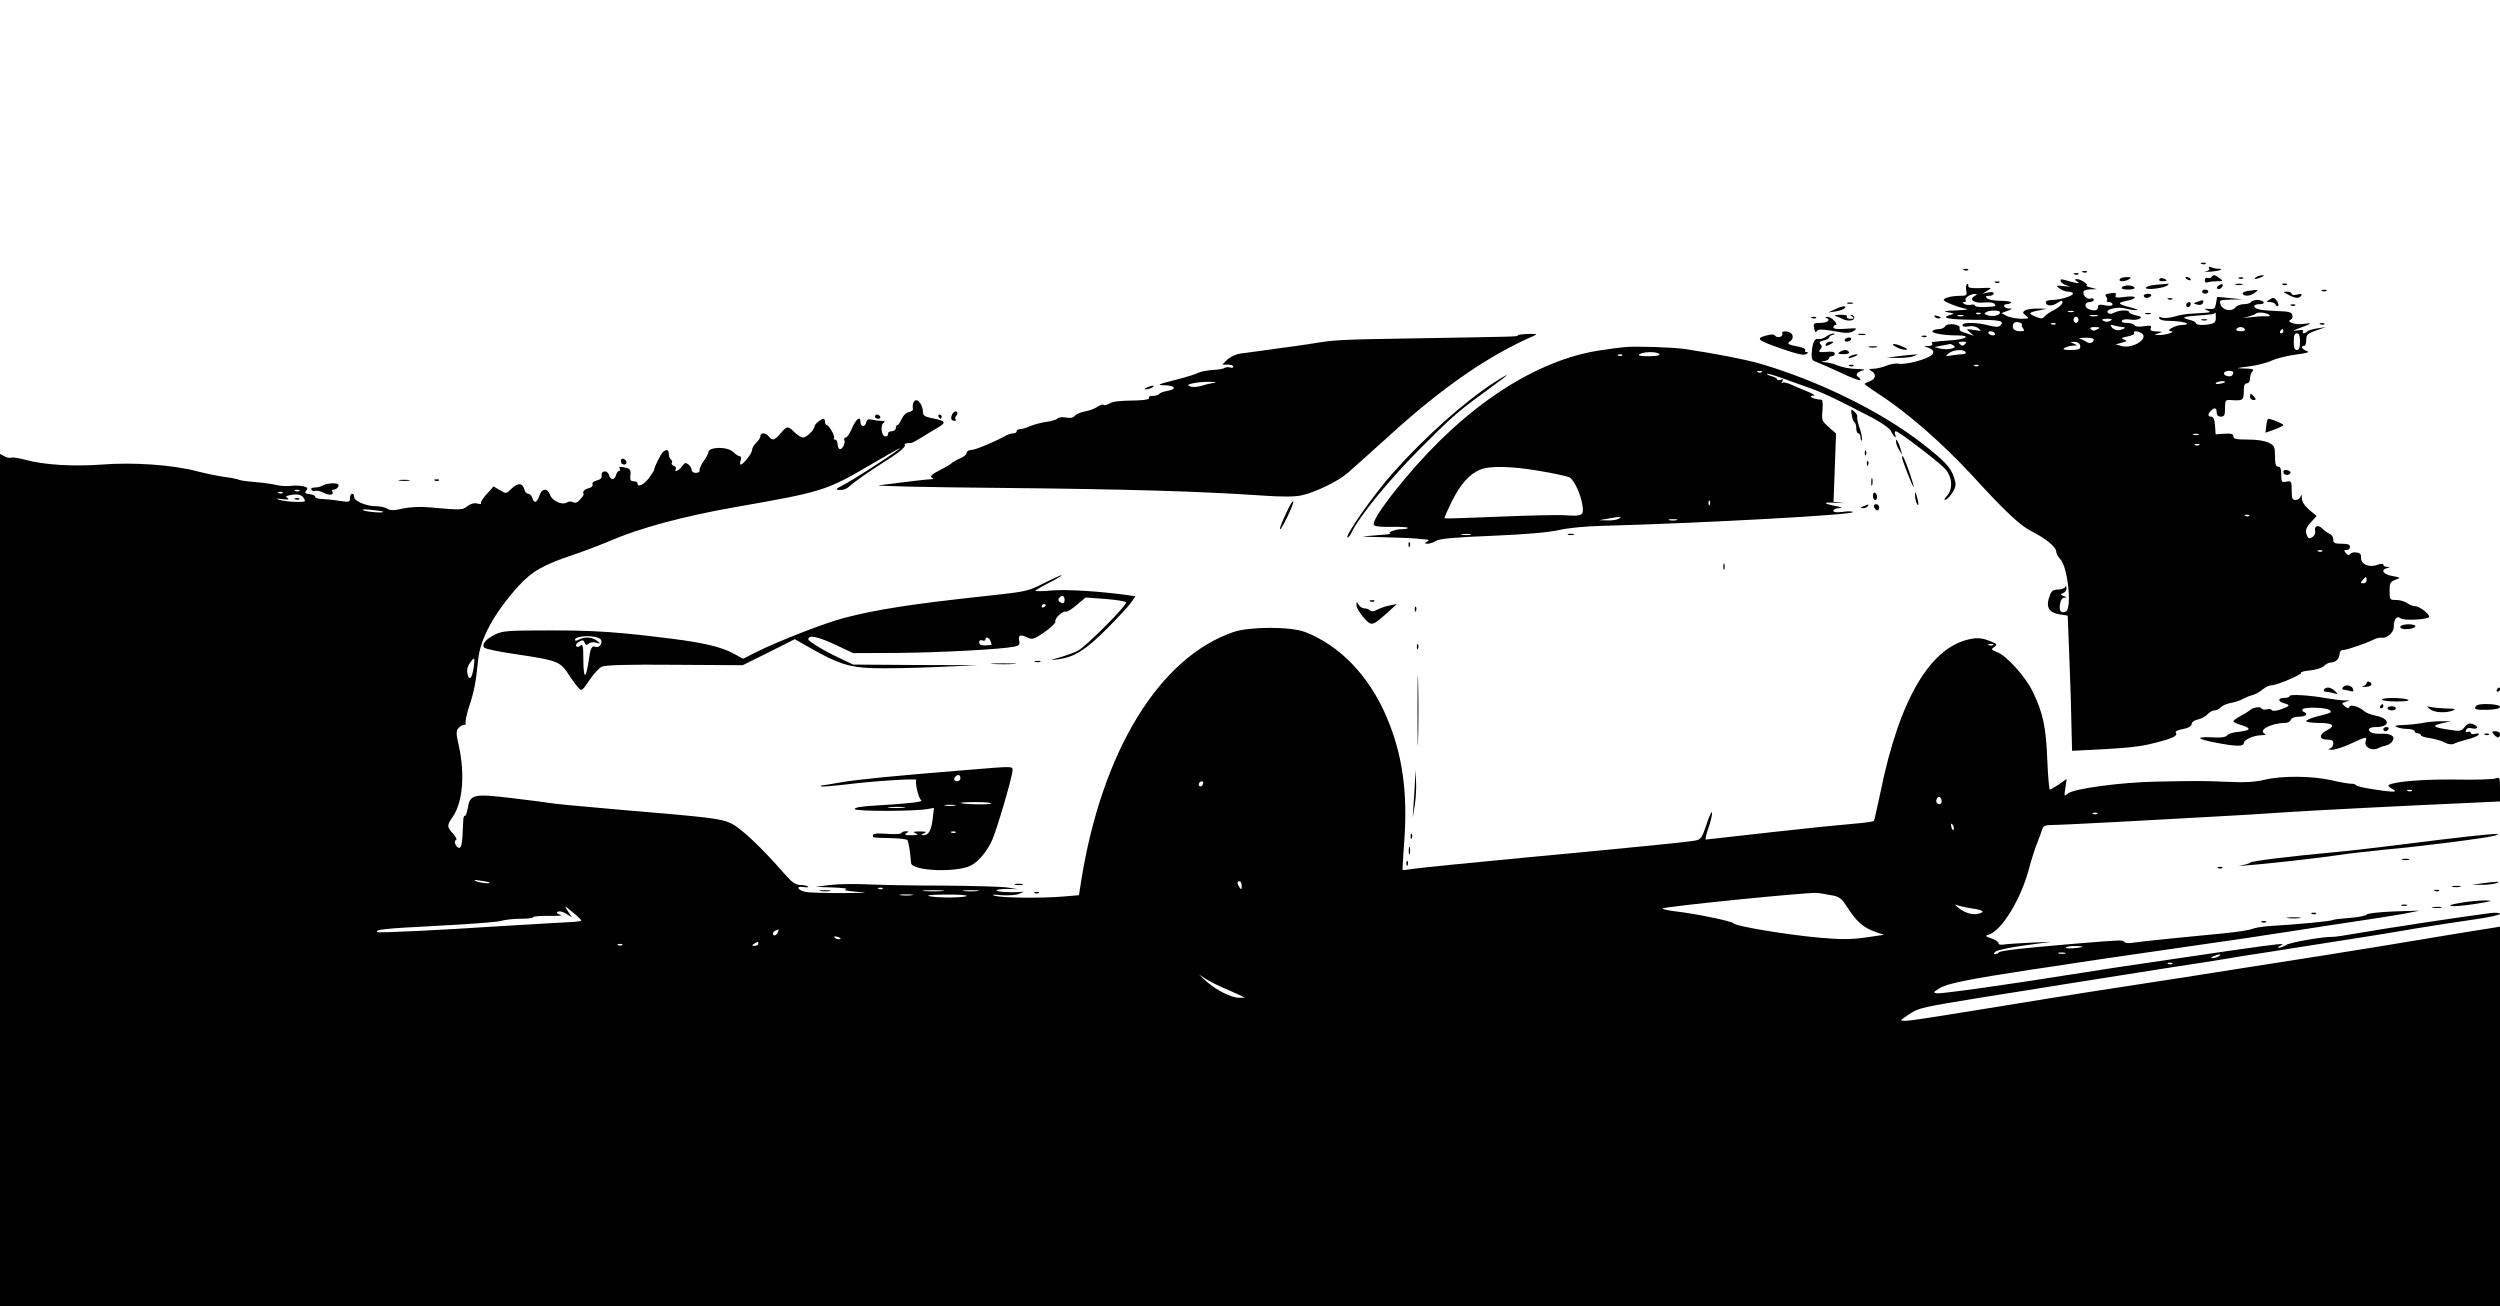 <?xml version="1.0" standalone="no"?>
<!DOCTYPE svg PUBLIC "-//W3C//DTD SVG 20010904//EN"
 "http://www.w3.org/TR/2001/REC-SVG-20010904/DTD/svg10.dtd">
<svg version="1.0" xmlns="http://www.w3.org/2000/svg"
 width="1200pt" height="627pt" viewBox="0 0 1200 627"
 preserveAspectRatio="xMidYMid meet">

<g transform="translate(0,627) scale(0.1,-0.1)"
fill="#000000" stroke="none">
<path d="M10568 5003 c7 -3 16 -2 19 1 4 3 -2 6 -13 5 -11 0 -14 -3 -6 -6z"/>
<path d="M10604 4982 c4 -6 -3 -12 -16 -15 -13 -2 -4 -3 20 -1 41 2 74 14 39
14 -8 0 -23 3 -33 7 -11 4 -15 3 -10 -5z"/>
<path d="M9428 4973 c7 -3 16 -2 19 1 4 3 -2 6 -13 5 -11 0 -14 -3 -6 -6z"/>
<path d="M9998 4963 c7 -3 16 -2 19 1 4 3 -2 6 -13 5 -11 0 -14 -3 -6 -6z"/>
<path d="M9958 4953 c7 -3 16 -2 19 1 4 3 -2 6 -13 5 -11 0 -14 -3 -6 -6z"/>
<path d="M10615 4940 c-3 -5 -11 -7 -19 -4 -7 3 -13 -2 -13 -11 0 -10 6 -14
14 -10 8 3 29 5 46 5 29 0 30 1 11 15 -23 17 -31 18 -39 5z"/>
<path d="M10830 4940 c-18 -12 -2 -12 25 0 13 6 15 9 5 9 -8 0 -22 -4 -30 -9z"/>
<path d="M10175 4930 c-8 -13 25 -13 45 0 12 8 9 10 -12 10 -15 0 -30 -4 -33
-10z"/>
<path d="M10365 4930 c-4 -6 3 -10 14 -10 25 0 27 6 6 13 -8 4 -17 2 -20 -3z"/>
<path d="M10490 4936 c0 -2 7 -7 16 -10 8 -3 12 -2 9 4 -6 10 -25 14 -25 6z"/>
<path d="M10748 4933 c7 -3 16 -2 19 1 4 3 -2 6 -13 5 -11 0 -14 -3 -6 -6z"/>
<path d="M9892 4919 c3 -8 18 -17 34 -21 19 -5 13 -5 -16 -2 -42 5 -44 4 -25
-10 11 -9 30 -16 43 -16 12 0 22 -4 22 -10 0 -11 -64 -30 -102 -30 -16 0 -28
-5 -28 -10 0 -19 28 -22 54 -5 22 15 26 15 26 3 0 -8 -17 -23 -37 -34 -21 -10
-43 -25 -49 -33 -10 -12 -16 -12 -43 -1 -37 15 -34 21 16 30 l38 8 -45 1 c-25
0 -52 -4 -60 -9 -13 -9 -12 -12 4 -25 18 -14 17 -15 -25 -15 -24 1 -55 7 -68
14 l-24 13 29 11 c25 9 26 11 7 11 -25 1 -33 21 -9 21 8 0 17 4 20 8 2 4 -20
8 -50 8 -29 0 -59 5 -66 12 -9 9 -7 12 10 12 12 0 22 5 22 11 0 7 -10 9 -27 5
l-28 -6 25 15 c24 14 22 15 -35 12 -45 -1 -59 1 -57 11 1 8 -2 11 -6 8 -5 -3
-7 -17 -4 -31 4 -23 1 -25 -29 -25 -41 0 -79 -10 -79 -20 0 -8 72 -37 110 -43
14 -2 -9 -5 -50 -7 -57 -2 -67 -4 -40 -9 33 -6 33 -7 10 -13 -48 -14 -7 -22
115 -23 124 0 149 -5 127 -27 -9 -9 -22 -9 -57 0 -57 15 -125 16 -125 1 0 -7
11 -9 29 -6 18 4 36 0 47 -9 17 -13 16 -14 -21 -8 -39 6 -39 6 -20 -11 l20
-17 -20 7 c-11 4 -28 9 -37 12 -9 3 -14 11 -12 18 7 18 -58 27 -69 9 -4 -8
-19 -14 -32 -14 -13 0 -26 -4 -29 -9 -7 -10 51 -21 118 -21 72 0 45 -19 -34
-24 -36 -3 -67 -5 -70 -6 -3 -1 -9 -2 -13 -1 -5 1 -6 -3 -2 -9 3 -6 -4 -10
-17 -11 l-23 0 23 -9 c45 -19 20 -44 -64 -66 -32 -8 -68 -13 -80 -10 -12 3
-38 -1 -58 -9 -19 -8 -48 -15 -63 -15 -24 -1 -25 -2 -10 -11 25 -14 21 -38 -8
-49 -14 -5 -25 -11 -25 -13 0 -2 30 -24 67 -48 137 -88 307 -237 452 -394 157
-172 228 -238 282 -265 69 -35 119 -76 119 -98 0 -9 9 -25 20 -37 36 -39 57
-239 25 -251 -23 -9 -32 3 -27 36 3 19 10 30 21 31 13 0 12 2 -3 8 -18 7 -18
8 -3 14 9 3 17 14 16 24 0 11 -3 13 -6 6 -2 -7 -18 -13 -34 -13 -22 0 -32 -6
-39 -26 -22 -56 -8 -84 46 -93 l39 -6 8 -205 c5 -113 9 -259 10 -324 l3 -120
39 2 c212 10 281 16 350 34 90 22 118 35 110 49 -6 9 1 13 48 23 15 4 27 13
27 21 0 9 13 18 29 21 17 4 38 15 47 25 9 11 25 19 34 19 10 0 23 7 30 15 7 8
28 17 49 21 20 3 45 12 56 19 11 6 32 15 46 18 14 4 36 16 49 27 13 11 31 20
41 20 26 0 149 52 144 60 -3 4 17 10 44 12 27 3 57 12 66 21 9 10 24 17 34 17
22 0 41 19 41 42 0 10 7 18 18 18 17 0 109 32 148 51 11 6 27 9 35 8 25 -5 59
24 59 51 0 38 15 57 33 42 15 -13 137 -6 137 8 0 14 -47 50 -66 50 -11 0 -29
7 -40 15 -10 8 -34 15 -51 15 -32 0 -33 1 -33 43 0 38 3 44 28 54 27 10 27 10
-15 18 -44 8 -58 30 -25 38 16 4 16 5 0 6 -10 0 -18 5 -18 10 0 6 -12 6 -31
-1 -39 -14 -79 5 -76 36 1 15 -4 22 -22 24 -13 2 -27 -1 -31 -8 -5 -8 -11 -6
-20 5 -10 12 -10 15 4 15 9 0 16 7 16 15 0 11 -11 15 -40 15 -34 0 -40 3 -40
20 0 11 -8 24 -17 27 -9 4 -25 15 -35 25 -21 21 -42 14 -35 -12 2 -9 -4 -22
-13 -28 -15 -9 -20 -8 -26 6 -11 25 -6 39 22 69 l24 26 -35 29 c-23 20 -35 39
-36 56 -1 17 -3 21 -6 10 -2 -10 -13 -18 -24 -18 -16 0 -19 7 -19 46 0 44 -1
46 -25 42 -23 -5 -25 -2 -25 33 0 28 -4 39 -15 39 -11 0 -15 12 -15 50 0 45
-3 51 -30 65 -18 9 -56 15 -100 15 -56 0 -70 3 -70 15 0 12 -10 15 -42 13
l-43 -3 -3 43 c-2 28 -8 42 -18 42 -17 0 -18 12 -2 28 18 18 28 15 28 -8 0
-13 7 -20 20 -20 17 0 20 7 20 41 0 36 3 40 23 39 62 -5 67 -2 67 40 0 29 4
40 15 40 9 0 15 9 15 23 0 13 5 28 12 35 9 9 1 12 -37 13 -47 1 -46 2 20 10
39 5 89 18 111 29 23 10 75 23 115 28 54 7 68 12 52 17 -23 7 -32 25 -13 25 6
0 10 13 10 29 0 25 6 30 48 45 l47 16 -40 -6 c-22 -3 -44 -10 -50 -15 -12 -12
-28 -12 -20 1 4 6 -7 8 -27 4 -27 -4 -25 -2 12 12 59 21 63 26 15 19 -39 -6
-84 11 -59 21 7 3 10 13 7 22 -3 14 -18 17 -75 19 -77 3 -108 9 -108 24 0 5
12 9 26 9 14 0 23 4 19 10 -3 6 -17 10 -30 10 -13 0 -27 -4 -30 -10 -3 -5 -19
-10 -34 -10 -16 0 -34 -7 -41 -16 -19 -22 -61 -14 -71 14 -8 21 -6 22 49 24
l57 1 -60 6 c-33 3 -61 6 -62 6 -1 0 -4 -14 -6 -30 -4 -26 -8 -30 -33 -28 -25
2 -26 1 -9 -7 22 -10 22 -10 -67 -15 -31 -1 -72 -8 -92 -15 -20 -6 -45 -8 -57
-5 -15 5 -19 4 -14 -4 3 -6 21 -11 38 -11 47 0 86 -6 94 -13 3 -4 -7 -7 -23
-7 -32 0 -82 -28 -54 -30 27 -2 -23 -19 -55 -18 -29 0 -29 0 -5 8 23 7 23 8
-9 9 -25 1 -32 5 -27 16 4 12 -1 14 -33 9 -24 -4 -41 -2 -45 5 -4 6 -21 11
-37 11 -19 0 -28 4 -23 11 3 6 20 8 38 5 17 -3 38 -1 46 4 12 7 8 11 -17 16
-18 4 -33 10 -33 15 0 13 -47 11 -72 -2 -13 -7 -24 -7 -30 -1 -16 16 46 32 84
21 18 -5 42 -8 53 -8 11 1 -1 6 -27 13 -61 15 -68 23 -24 31 59 11 56 28 -3
20 -42 -6 -50 -4 -46 7 5 11 -1 14 -25 10 -23 -3 -28 -7 -20 -17 5 -6 7 -15 3
-18 -3 -4 1 -7 10 -7 10 0 17 -5 17 -11 0 -7 -12 -9 -35 -5 -28 6 -35 4 -35
-9 0 -16 -17 -19 -44 -9 -23 9 -20 34 4 34 11 0 20 5 20 11 0 6 -6 9 -14 6
-16 -6 -36 11 -36 30 0 8 13 13 33 14 l32 1 -30 8 c-16 4 -25 8 -20 9 15 2
-26 31 -44 31 -14 0 -14 -2 -1 -11 12 -8 10 -10 -10 -6 -14 3 -36 9 -49 13
-18 5 -23 4 -19 -7z m-414 -70 c-30 -17 0 -37 48 -31 25 2 44 0 48 -7 8 -12 8
-12 -51 -15 -24 -1 -43 2 -43 7 0 5 -9 7 -19 4 -10 -2 -25 -1 -32 4 -11 7 -11
9 -1 9 7 0 11 4 7 9 -6 11 22 30 45 30 12 0 11 -2 -2 -10z m122 -78 c0 -14
-29 -22 -57 -15 -18 5 -21 9 -11 15 17 11 68 11 68 0z m353 2 c-7 -2 -19 -2
-25 0 -7 3 -2 5 12 5 14 0 19 -2 13 -5z m-446 -9 c-3 -3 -12 -4 -19 -1 -8 3
-5 6 6 6 11 1 17 -2 13 -5z m1129 -18 c1 -17 -5 -26 -20 -30 -33 -9 -76 -7
-76 3 0 5 -14 12 -31 16 -44 10 -30 16 47 21 37 2 70 6 72 9 3 3 6 5 6 5 1 0
2 -11 2 -24z m254 14 c11 -7 8 -9 -15 -8 -16 1 -50 -2 -75 -5 -36 -5 -38 -5
-12 2 18 5 36 11 39 15 9 9 46 7 63 -4z m-1467 -7 c-7 -2 -19 -2 -25 0 -7 3
-2 5 12 5 14 0 19 -2 13 -5z m645 0 c-10 -2 -26 -2 -35 0 -10 3 -2 5 17 5 19
0 27 -2 18 -5z m-91 -18 c0 -8 -6 -15 -12 -15 -6 0 -12 7 -12 15 0 8 6 15 12
15 6 0 12 -7 12 -15z m154 -4 c-8 -5 -20 -7 -28 -4 -21 8 -15 13 15 13 20 0
23 -3 13 -9z m-426 -19 c-2 -3 0 -11 6 -19 9 -10 6 -13 -14 -13 -29 0 -42 14
-33 35 3 8 13 11 26 8 11 -3 18 -8 15 -11z m162 2 c-3 -3 -12 -4 -19 -1 -8 3
-5 6 6 6 11 1 17 -2 13 -5z m322 -14 c20 0 8 -10 -17 -15 -11 -2 -27 4 -34 12
-11 15 -10 16 12 10 14 -4 31 -7 39 -7z m-122 -11 c-14 -8 -22 -8 -30 0 -8 8
-3 11 19 11 25 -1 27 -2 11 -11z m708 1 c4 -6 -5 -10 -20 -10 -15 0 -24 4 -20
10 3 6 12 10 20 10 8 0 17 -4 20 -10z m185 -10 c0 -5 -5 -10 -11 -10 -5 0 -7
5 -4 10 3 6 8 10 11 10 2 0 4 -4 4 -10z m-1385 -10 c3 -5 -1 -10 -9 -10 -8 0
-18 5 -21 10 -3 6 1 10 9 10 8 0 18 -4 21 -10z m704 1 c39 -25 -42 -77 -95
-62 l-29 8 30 8 c26 7 27 9 10 15 -16 6 -13 9 17 15 21 4 35 11 32 16 -7 12
17 11 35 0z m761 -41 c0 -29 -4 -40 -15 -40 -11 0 -15 11 -15 40 0 29 4 40 15
40 11 0 15 -11 15 -40z m-990 11 c0 -16 -20 -23 -33 -13 -7 5 -21 12 -32 15
-11 2 -1 5 23 6 23 0 42 -3 42 -8z m-618 -23 c-9 -9 -15 -9 -24 0 -9 9 -7 12
12 12 19 0 21 -3 12 -12z m551 -2 c8 -21 -2 -26 -47 -26 -30 0 -37 3 -26 10 8
5 26 10 40 11 23 0 23 1 5 9 -19 8 -19 9 1 9 12 1 24 -5 27 -13z m-605 -5 c20
-12 -31 -23 -65 -14 l-28 7 35 7 c19 3 37 7 40 8 3 0 11 -3 18 -8z m57 -31 c3
-5 -3 -10 -13 -10 -11 0 -35 -3 -53 -6 -32 -5 -33 -5 -15 10 22 18 72 21 81 6z
m62 -66 c-3 -3 -12 -4 -19 -1 -8 3 -5 6 6 6 11 1 17 -2 13 -5z m1223 -33 c0
-6 -4 -12 -9 -15 -13 -8 -42 4 -35 15 7 12 44 12 44 0z m-40 -45 c0 -2 -11 -6
-25 -8 -13 -3 -22 -1 -19 3 5 9 44 13 44 5z m-127 -253 c-7 -2 -19 -2 -25 0
-7 3 -2 5 12 5 14 0 19 -2 13 -5z m4 -49 c-3 -3 -12 -4 -19 -1 -8 3 -5 6 6 6
11 1 17 -2 13 -5z m240 -340 c-3 -3 -12 -4 -19 -1 -8 3 -5 6 6 6 11 1 17 -2
13 -5z m350 -170 c-3 -3 -12 -4 -19 -1 -8 3 -5 6 6 6 11 1 17 -2 13 -5z m213
-139 c0 -8 -7 -15 -16 -15 -14 0 -14 3 -4 15 7 8 14 15 16 15 2 0 4 -7 4 -15z"/>
<path d="M10568 4733 c6 -2 18 -2 25 0 6 3 1 5 -13 5 -14 0 -19 -2 -12 -5z"/>
<path d="M9578 4913 c7 -3 16 -2 19 1 4 3 -2 6 -13 5 -11 0 -14 -3 -6 -6z"/>
<path d="M10348 4903 c-27 -2 -48 -9 -48 -15 0 -12 90 -1 105 13 6 6 6 8 0 7
-6 -1 -31 -3 -57 -5z"/>
<path d="M10650 4900 c-8 -5 -11 -12 -7 -16 4 -4 13 -2 19 4 15 15 7 24 -12
12z"/>
<path d="M10733 4903 c9 -2 23 -2 30 0 6 3 -1 5 -18 5 -16 0 -22 -2 -12 -5z"/>
<path d="M10958 4903 c7 -3 16 -2 19 1 4 3 -2 6 -13 5 -11 0 -14 -3 -6 -6z"/>
<path d="M10185 4890 c-4 -6 8 -10 30 -10 22 0 34 4 30 10 -3 6 -17 10 -30 10
-13 0 -27 -4 -30 -10z"/>
<path d="M10570 4870 c0 -5 7 -10 15 -10 8 0 15 5 15 10 0 6 -7 10 -15 10 -8
0 -15 -4 -15 -10z"/>
<path d="M10787 4873 c-15 -2 -25 -9 -22 -14 9 -13 37 -10 59 6 21 16 18 16
-37 8z"/>
<path d="M11148 4873 c7 -3 16 -2 19 1 4 3 -2 6 -13 5 -11 0 -14 -3 -6 -6z"/>
<path d="M10984 4855 c34 -18 52 -19 62 -4 5 9 -1 10 -20 5 -15 -4 -26 -2 -26
4 0 5 -10 10 -22 10 -21 0 -21 -1 6 -15z"/>
<path d="M10290 4850 c0 -5 6 -10 14 -10 8 0 18 5 21 10 3 6 -3 10 -14 10 -12
0 -21 -4 -21 -10z"/>
<path d="M10408 4833 c7 -3 16 -2 19 1 4 3 -2 6 -13 5 -11 0 -14 -3 -6 -6z"/>
<path d="M10890 4830 c-12 -8 -11 -10 7 -10 12 0 23 -6 26 -12 2 -7 8 -10 12
-6 8 7 -12 38 -24 38 -3 0 -13 -5 -21 -10z"/>
<path d="M10546 4821 c-19 -7 -19 -8 1 -13 14 -4 24 0 27 8 6 15 1 16 -28 5z"/>
<path d="M8868 4813 c6 -2 18 -2 25 0 6 3 1 5 -13 5 -14 0 -19 -2 -12 -5z"/>
<path d="M10495 4811 c-3 -5 -1 -12 4 -15 5 -3 11 1 15 9 6 16 -9 21 -19 6z"/>
<path d="M10998 4803 c7 -3 16 -2 19 1 4 3 -2 6 -13 5 -11 0 -14 -3 -6 -6z"/>
<path d="M8805 4784 l-30 -14 35 5 c19 3 39 10 44 15 15 15 -14 12 -49 -6z"/>
<path d="M10298 4763 c6 -2 18 -2 25 0 6 3 1 5 -13 5 -14 0 -19 -2 -12 -5z"/>
<path d="M8810 4753 c8 -2 25 -9 36 -15 24 -11 55 -8 55 7 0 5 -5 11 -13 13
-9 2 -8 0 2 -7 12 -9 11 -11 -8 -11 -13 0 -20 4 -17 10 4 6 -9 10 -32 9 -21 0
-31 -3 -23 -6z"/>
<path d="M9288 4748 c5 -5 16 -8 23 -6 8 3 3 7 -10 11 -17 4 -21 3 -13 -5z"/>
<path d="M8698 4743 c7 -3 16 -2 19 1 4 3 -2 6 -13 5 -11 0 -14 -3 -6 -6z"/>
<path d="M8768 4743 c22 -9 2 -23 -32 -23 -30 0 -33 -2 -28 -26 3 -17 7 -22
12 -14 7 12 25 11 122 -6 25 -4 43 -1 57 8 18 13 14 14 -39 10 -40 -3 -60 -1
-60 7 0 6 5 11 12 11 6 0 3 9 -7 20 -10 11 -25 20 -34 19 -10 0 -12 -2 -3 -6z"/>
<path d="M11138 4713 c7 -3 16 -2 19 1 4 3 -2 6 -13 5 -11 0 -14 -3 -6 -6z"/>
<path d="M8555 4670 c3 -6 -1 -13 -10 -17 -10 -3 -20 -1 -24 5 -5 8 -17 9 -45
1 -51 -14 -40 -23 79 -64 69 -24 103 -32 114 -25 11 6 12 9 3 10 -7 0 -11 4
-7 9 3 6 -11 13 -32 17 -49 9 -58 14 -42 25 17 10 19 31 4 41 -15 11 -47 9
-40 -2z"/>
<path d="M7285 4660 c3 -6 -11 -6 -490 -14 -365 -6 -389 -7 -495 -25 -36 -6
-119 -17 -185 -26 -66 -9 -138 -19 -160 -22 -23 -3 -50 -16 -64 -29 l-24 -24
27 0 c14 0 26 -4 26 -10 0 -5 -7 -7 -15 -4 -8 3 -20 2 -27 -2 -7 -5 -34 -9
-60 -10 -25 -2 -56 -8 -68 -14 -12 -7 -63 -22 -114 -35 -79 -20 -85 -24 -49
-24 53 -1 65 -18 18 -27 -19 -3 -38 -10 -41 -15 -3 -5 -16 -9 -30 -9 -14 0
-22 -4 -19 -10 4 -6 -18 -11 -57 -12 -95 -2 -112 -4 -135 -16 -11 -6 -23 -9
-26 -5 -4 3 -17 -1 -30 -10 -13 -9 -40 -19 -60 -22 -20 -4 -42 -13 -48 -21 -8
-10 -22 -12 -44 -8 -19 3 -35 1 -39 -5 -4 -5 -28 -13 -54 -16 -26 -4 -61 -13
-79 -21 -17 -8 -38 -14 -47 -14 -9 0 -16 -4 -16 -10 0 -5 -7 -10 -15 -10 -8 0
-23 -4 -33 -9 -62 -34 -152 -71 -170 -71 -12 0 -22 -6 -22 -14 0 -7 -14 -19
-31 -26 -17 -7 -36 -18 -42 -24 -7 -6 -34 -22 -60 -35 -33 -17 -44 -27 -35
-33 10 -6 10 -8 -2 -8 -14 0 -122 -13 -250 -29 -30 -4 235 -10 590 -13 603 -6
943 -16 1256 -37 84 -6 148 -6 180 1 64 13 180 69 224 109 19 17 51 45 70 62
19 17 78 70 130 117 254 231 474 383 690 477 22 10 19 11 -27 10 -28 -1 -50
-4 -48 -7z m-1455 -227 c-14 -2 -42 -8 -62 -15 -20 -6 -45 -7 -55 -3 -15 7
-13 9 12 15 17 4 53 8 80 7 28 0 39 -1 25 -4z"/>
<path d="M8765 4654 c-11 -8 -27 -13 -37 -11 -18 5 -29 -19 -32 -70 -1 -25 3
-34 19 -39 11 -4 62 -26 114 -50 52 -25 96 -42 100 -39 3 3 -1 10 -9 15 -17
11 -6 25 25 33 11 3 -4 5 -33 6 -29 0 -69 8 -89 16 -19 8 -47 16 -62 16 -23 2
-24 2 -3 6 12 2 22 9 22 14 0 5 6 9 13 9 8 0 14 6 14 13 0 8 -13 11 -41 8 -35
-3 -39 -1 -29 11 9 11 10 17 1 26 -8 8 -4 13 16 18 14 3 26 10 26 14 0 5 8 11
18 13 12 3 13 5 2 6 -8 0 -24 -6 -35 -15z"/>
<path d="M8923 4663 c9 -2 23 -2 30 0 6 3 -1 5 -18 5 -16 0 -22 -2 -12 -5z"/>
<path d="M9228 4653 c7 -3 16 -2 19 1 4 3 -2 6 -13 5 -11 0 -14 -3 -6 -6z"/>
<path d="M8855 4640 c-3 -5 1 -10 9 -10 8 0 18 5 21 10 3 6 -1 10 -9 10 -8 0
-18 -4 -21 -10z"/>
<path d="M8765 4620 c-8 -13 5 -13 25 0 13 8 13 10 -2 10 -9 0 -20 -4 -23 -10z"/>
<path d="M9100 4605 c14 -8 34 -14 45 -14 15 1 13 4 -10 14 -40 19 -67 18 -35
0z"/>
<path d="M7800 4604 c-25 -2 -76 -9 -115 -15 -311 -45 -649 -266 -938 -613
-105 -125 -162 -210 -152 -226 4 -7 36 -10 81 -9 41 1 77 -1 81 -4 3 -4 -9 -7
-28 -7 -32 0 -75 -17 -54 -22 6 -1 -28 -5 -75 -8 -82 -6 -81 -6 53 -9 75 -2
142 -5 147 -6 6 -1 22 -3 38 -4 21 -1 24 -3 12 -11 -13 -8 -12 -10 3 -10 10 0
28 6 40 14 16 10 88 17 267 24 163 7 270 16 320 27 45 11 132 19 215 21 481
13 1207 53 1199 66 -3 4 -25 5 -49 1 -31 -4 -45 -2 -45 6 0 6 12 11 28 12 19
1 15 4 -17 10 -65 13 -63 20 5 15 32 -2 42 -1 22 1 l-37 4 6 164 6 164 -35 31
c-33 29 -35 34 -30 80 2 28 1 50 -4 51 -42 3 -71 19 -38 20 10 0 -3 9 -31 20
-27 11 -63 26 -80 34 -16 7 -33 11 -39 8 -5 -4 -6 -1 -1 7 6 10 4 12 -8 7 -10
-3 -17 -3 -17 2 0 5 -12 12 -26 15 -15 4 -24 9 -22 12 3 2 43 -10 89 -27 46
-16 107 -39 136 -49 49 -18 112 -48 283 -137 41 -22 80 -49 86 -61 14 -29 29
-42 21 -19 -4 9 -2 17 3 17 13 0 201 -143 235 -179 36 -39 41 -97 10 -132 -14
-15 -16 -21 -5 -17 8 2 23 19 33 36 16 27 17 37 7 69 -16 49 -45 80 -153 164
-198 154 -499 302 -781 384 -75 21 -208 47 -361 70 -57 8 -232 14 -285 9z
m165 -34 c4 -6 -16 -10 -52 -10 -41 0 -54 3 -43 10 20 13 87 13 95 0z m-178
-6 c-3 -3 -12 -4 -19 -1 -8 3 -5 6 6 6 11 1 17 -2 13 -5z m670 -80 c-3 -3 -12
-4 -19 -1 -8 3 -5 6 6 6 11 1 17 -2 13 -5z m-1064 -475 c66 -11 129 -25 140
-30 23 -13 54 -79 63 -135 7 -49 0 -53 -86 -47 -30 2 -171 -1 -314 -7 -142 -6
-260 -10 -262 -8 -2 3 14 39 35 82 42 83 83 129 134 151 46 20 152 18 290 -6z
m814 -161 c-3 -8 -6 -5 -6 6 -1 11 2 17 5 13 3 -3 4 -12 1 -19z m-437 -68 c-8
-5 -33 -9 -55 -8 l-40 1 40 7 c65 12 73 12 55 0z m278 -7 c-10 -2 -26 -2 -35
0 -10 3 -2 5 17 5 19 0 27 -2 18 -5z m-990 -70 c-10 -2 -28 -2 -40 0 -13 2 -5
4 17 4 22 1 32 -1 23 -4z"/>
<path d="M8973 4603 c9 -2 25 -2 35 0 9 3 1 5 -18 5 -19 0 -27 -2 -17 -5z"/>
<path d="M8830 4580 c-11 -7 -7 -10 18 -10 20 0 31 4 27 10 -8 13 -26 13 -45
0z"/>
<path d="M8880 4560 c-18 -12 -2 -12 25 0 13 6 15 9 5 9 -8 0 -22 -4 -30 -9z"/>
<path d="M9110 4560 l-55 -7 55 -1 c30 0 64 3 75 8 l20 9 -20 -1 c-11 -1 -45
-4 -75 -8z"/>
<path d="M8878 4513 c7 -3 16 -2 19 1 4 3 -2 6 -13 5 -11 0 -14 -3 -6 -6z"/>
<path d="M7170 4433 c-144 -94 -330 -260 -484 -433 -92 -103 -237 -310 -217
-310 4 0 12 10 18 23 36 77 185 259 333 407 138 139 181 177 287 254 48 36 97
72 108 80 37 28 11 15 -45 -21z"/>
<path d="M5505 4410 c-13 -6 -15 -9 -5 -9 8 0 22 4 30 9 18 12 2 12 -25 0z"/>
<path d="M10800 4365 c0 -8 7 -15 16 -15 14 0 14 3 4 15 -7 8 -14 15 -16 15
-2 0 -4 -7 -4 -15z"/>
<path d="M4384 4336 c-3 -7 -4 -19 -2 -27 2 -8 -7 -15 -19 -17 -13 -2 -27 -16
-35 -33 -7 -16 -16 -29 -20 -29 -5 0 -8 -7 -8 -15 0 -8 -9 -15 -20 -15 -11 0
-19 -6 -17 -12 1 -7 -5 -13 -13 -13 -19 0 -26 55 -8 66 9 6 5 9 -12 9 -14 0
-35 3 -46 6 -16 4 -23 0 -27 -16 -6 -23 -27 -19 -27 6 0 29 -21 13 -40 -31
-11 -25 -24 -45 -30 -45 -7 0 -10 -6 -7 -12 6 -18 -12 -50 -24 -43 -5 4 -9 15
-9 26 0 10 -5 19 -12 19 -6 0 -8 3 -5 6 8 8 -24 64 -35 64 -4 0 -8 7 -8 15 0
8 -3 15 -7 15 -12 -1 -43 -26 -43 -36 -1 -17 -38 -54 -55 -54 -9 0 -27 11 -41
25 -32 32 -37 31 -67 -5 -29 -34 -39 -37 -57 -15 -15 19 -40 20 -40 2 0 -8 -9
-22 -20 -32 -11 -10 -20 -26 -20 -35 0 -16 -42 -70 -55 -70 -4 0 -3 9 0 20 4
11 2 20 -4 20 -6 0 -20 9 -31 20 -28 28 -120 26 -120 -2 0 -5 -10 -24 -22 -41
-13 -18 -22 -38 -20 -44 2 -7 -6 -13 -18 -13 -11 0 -20 6 -20 14 0 7 -7 19
-15 26 -13 11 -18 10 -31 -8 -14 -21 -42 -32 -30 -13 3 5 -1 12 -10 15 -8 3
-13 10 -9 15 3 5 1 12 -5 16 -5 3 -10 15 -10 26 0 20 -8 24 -26 11 -10 -7 -44
-74 -44 -87 0 -3 -12 -22 -26 -41 -25 -32 -54 -45 -54 -24 0 6 -8 10 -19 10
-14 0 -18 6 -15 29 3 23 -1 30 -19 35 -32 8 -39 7 -32 -4 3 -5 2 -10 -3 -10
-5 0 -12 -9 -15 -20 -7 -26 -27 -26 -34 0 -7 25 -39 22 -35 -3 2 -11 -6 -19
-23 -23 -16 -4 -24 -12 -21 -19 3 -8 -5 -16 -20 -19 -20 -5 -30 -18 -22 -28 1
-2 -6 -13 -17 -25 -13 -15 -23 -19 -34 -14 -8 5 -21 5 -30 -1 -23 -14 -70 7
-81 37 -13 34 -39 32 -51 -5 -13 -35 -25 -38 -34 -10 -3 11 -12 20 -20 20 -7
0 -15 9 -18 20 -8 32 -32 34 -61 5 -26 -26 -26 -26 -56 -8 l-31 18 -33 -37
c-19 -20 -31 -40 -27 -44 3 -4 -5 -4 -18 -1 -16 4 -32 -1 -48 -13 -24 -19 -26
-19 -186 -5 -40 4 -90 1 -123 -6 -43 -10 -60 -10 -75 -1 -10 7 -35 12 -54 12
-47 0 -105 25 -105 44 0 9 -4 16 -10 16 -5 0 -10 -9 -10 -21 0 -20 -3 -20 -52
-13 -29 5 -67 8 -85 9 -17 0 -31 5 -30 10 1 6 -11 11 -26 13 -23 3 -26 6 -17
17 9 11 7 15 -14 21 -15 3 -41 4 -58 2 -17 -3 -48 -1 -67 3 -20 5 -67 12 -106
15 -38 3 -73 8 -78 11 -5 3 -34 9 -65 13 -32 4 -93 17 -137 28 -118 31 -305
44 -457 32 -137 -10 -274 -2 -367 23 -30 8 -60 13 -67 10 -7 -2 -22 0 -33 7
l-21 11 0 -2046 0 -2045 6000 0 6000 0 0 911 0 911 -42 -7 c-24 -3 -110 -18
-193 -31 -218 -37 -496 -82 -605 -99 -234 -37 -415 -65 -535 -84 -71 -12 -204
-32 -295 -46 -281 -43 -350 -54 -505 -79 -540 -88 -653 -106 -679 -106 -29 0
-28 1 17 31 48 32 60 34 367 84 85 13 252 40 370 59 118 19 334 53 480 76 146
22 290 45 320 50 30 6 129 21 220 35 91 14 208 33 260 41 52 8 136 21 185 29
50 8 155 25 235 39 80 13 202 32 273 42 70 10 127 22 127 27 0 6 -20 7 -47 4
-106 -13 -535 -78 -633 -96 -58 -10 -114 -19 -125 -18 -44 1 -201 -26 -222
-39 -12 -8 -28 -14 -35 -13 -7 0 -4 4 7 9 34 15 0 11 -245 -24 -129 -19 -300
-44 -380 -56 -80 -11 -228 -34 -330 -50 -355 -57 -671 -101 -693 -98 -20 3
-18 5 14 25 35 22 140 43 434 88 61 9 151 22 200 30 50 8 187 28 305 45 524
75 634 92 775 114 83 13 218 34 300 46 83 12 182 28 220 35 l70 14 -124 -4
c-71 -3 -127 -9 -131 -15 -3 -5 -39 -13 -80 -16 -40 -3 -77 -7 -82 -10 -9 -6
-168 -21 -288 -28 -41 -2 -86 -9 -100 -15 -14 -6 -74 -15 -135 -21 -60 -6
-175 -17 -255 -25 -80 -8 -161 -17 -181 -20 -21 -4 -40 -2 -43 4 -6 10 -18 9
-238 -9 -249 -21 -359 -33 -364 -42 -3 -4 -10 -8 -17 -8 -8 0 -8 3 1 12 7 7
69 20 140 30 l127 17 -100 -4 c-55 -3 -112 -6 -127 -9 -16 -2 -26 0 -25 6 1 6
-14 16 -33 23 -32 11 -33 13 -13 19 62 20 154 171 192 316 11 41 29 98 40 125
11 28 22 58 25 68 4 13 16 17 49 17 24 0 167 7 318 15 151 8 355 20 454 25 99
5 248 14 330 20 146 10 602 33 898 46 l147 7 0 59 c0 57 -1 59 -22 51 -13 -4
-99 -7 -193 -5 -149 2 -291 -9 -319 -26 -5 -2 2 -11 15 -18 18 -10 20 -13 7
-14 -38 0 -173 22 -178 30 -3 5 -14 9 -25 8 -11 0 -54 7 -95 17 -95 21 -236
22 -320 2 -47 -11 -96 -14 -175 -10 -121 5 -147 5 -350 1 -172 -4 -392 -34
-419 -57 -18 -15 -19 -15 -12 27 l6 43 -37 -26 c-21 -14 -40 -25 -44 -25 -3 0
-9 64 -12 143 -6 155 -20 224 -69 325 -34 72 -126 175 -173 192 -28 11 -29 13
-12 25 16 11 14 14 -24 29 -30 12 -55 15 -83 10 -197 -32 -348 -285 -440 -738
-15 -71 -29 -132 -31 -136 -2 -4 -46 -10 -97 -14 -51 -4 -230 -22 -398 -41
-168 -19 -308 -35 -312 -35 -4 0 2 26 13 57 11 32 18 64 17 73 -2 8 -14 -18
-27 -58 -22 -66 -27 -72 -55 -77 -46 -8 -269 -30 -800 -80 -263 -25 -506 -49
-540 -54 -33 -5 -62 -8 -63 -7 -2 1 2 67 8 147 16 231 -10 411 -86 589 -84
196 -223 341 -390 406 -70 27 -266 27 -345 0 -355 -122 -630 -570 -730 -1192
l-11 -71 -82 -7 c-108 -8 -284 -6 -322 4 -20 6 -10 7 30 3 33 -2 71 0 85 6
l25 11 -25 -2 c-53 -3 -113 2 -106 9 4 4 28 6 54 6 l47 -1 -50 8 c-27 4 -166
8 -308 9 -142 0 -306 3 -365 6 -59 3 -138 2 -177 -3 l-70 -9 85 -3 c47 -2 74
-5 60 -9 -16 -3 5 -8 55 -12 63 -4 47 -5 -70 -6 -82 0 -163 2 -179 6 -39 8
-47 30 -9 23 15 -2 25 -2 22 2 -4 4 -21 8 -38 8 -24 1 -41 13 -83 62 -104 119
-203 212 -249 234 -52 23 -89 28 -554 67 -165 14 -309 28 -320 31 -11 2 -92
13 -179 23 -185 22 -200 19 -211 -50 -4 -21 -10 -37 -13 -35 -4 2 -7 -6 -8
-17 -1 -12 -2 -48 -4 -79 -2 -38 -7 -58 -15 -58 -16 0 -30 33 -16 38 6 2 -1
15 -14 30 -31 33 -31 39 0 84 46 68 57 202 28 335 -14 59 -14 75 -3 87 7 9 19
16 27 16 8 0 11 4 8 10 -3 5 5 43 18 82 23 70 32 116 42 220 10 102 75 222
191 352 66 73 123 106 269 154 50 17 126 46 171 65 143 62 354 119 599 162
422 74 440 79 650 202 72 42 135 78 140 80 40 17 -221 -153 -280 -182 -17 -8
-23 -15 -15 -16 26 -3 41 2 58 17 26 24 102 76 162 114 71 44 110 76 103 84
-4 3 0 7 8 8 8 0 19 2 24 2 6 1 28 13 50 27 22 14 55 34 73 44 48 29 44 34
-35 50 -24 5 -33 12 -33 26 0 43 -34 77 -46 45z m-2947 -422 c-3 -3 -12 -4
-19 -1 -8 3 -5 6 6 6 11 1 17 -2 13 -5z m-80 -10 c-3 -3 -12 -4 -19 -1 -8 3
-5 6 6 6 11 1 17 -2 13 -5z m101 -25 c11 -18 9 -19 -40 -18 -29 1 -64 5 -78
10 -19 7 -16 7 15 3 27 -3 35 -2 26 5 -11 7 -10 10 5 13 39 9 61 5 72 -13z
m381 -65 c9 -8 -75 -2 -94 6 -12 5 1 6 35 3 30 -3 57 -7 59 -9z m7728 -640
c-3 -3 -12 -4 -19 -1 -8 3 -5 6 6 6 11 1 17 -2 13 -5z m-7293 -106 c-8 -54
-21 -69 -30 -34 -4 17 -1 35 10 51 23 35 27 31 20 -17z m3500 -563 c-4 -8 -10
-12 -15 -9 -11 6 -2 24 11 24 5 0 7 -7 4 -15z m5803 -31 c-3 -3 -12 -4 -19 -1
-8 3 -5 6 6 6 11 1 17 -2 13 -5z m-2257 -50 c0 -14 -12 -19 -23 -8 -9 9 4 35
14 28 5 -3 9 -12 9 -20z m747 -60 c-3 -3 -12 -4 -19 -1 -8 3 -5 6 6 6 11 1 17
-2 13 -5z m-689 -75 c-3 -8 -7 -3 -11 10 -4 17 -3 21 5 13 5 -5 8 -16 6 -23z
m-7029 -255 c9 -8 -45 -2 -64 6 -14 7 -8 8 20 3 22 -3 42 -7 44 -9z m3611 -16
c0 -19 -2 -20 -10 -8 -13 19 -13 30 0 30 6 0 10 -10 10 -22z m-1723 -14 c-3
-3 -12 -4 -19 -1 -8 3 -5 6 6 6 11 1 17 -2 13 -5z m286 -11 c-24 -2 -62 -2
-85 0 -24 2 -5 4 42 4 47 0 66 -2 43 -4z m170 0 c-18 -2 -48 -2 -65 0 -18 2
-4 4 32 4 36 0 50 -2 33 -4z m4102 -21 c30 -5 45 -16 62 -42 55 -86 84 -112
150 -135 l36 -12 -89 -13 c-70 -10 -116 -10 -219 -1 -158 14 -405 55 -414 69
-6 10 -184 47 -283 58 -32 4 -58 10 -58 13 0 9 708 80 745 75 17 -2 48 -8 70
-12z m-4417 1 c-16 -2 -40 -2 -55 0 -16 2 -3 4 27 4 30 0 43 -2 28 -4z m262
-3 c0 -9 -135 -11 -178 -2 -21 4 7 8 73 8 58 1 105 -2 105 -6z m4822 -60 c56
-8 68 -16 38 -25 -29 -9 -68 2 -99 27 -19 16 -21 19 -6 13 11 -4 41 -11 67
-15z m-6695 -34 c13 -11 23 -22 23 -25 0 -3 -33 -7 -73 -8 -39 -2 -178 -10
-307 -18 -303 -20 -594 -34 -599 -29 -13 12 32 17 286 30 153 8 292 18 309 24
17 5 58 10 92 10 34 0 62 3 62 8 0 4 35 6 77 6 44 -1 67 1 53 5 -17 5 -21 9
-12 15 8 4 24 0 40 -10 l27 -17 -19 29 c-21 32 -20 31 41 -20z m967 -81 c-7
-16 -24 -21 -24 -6 0 8 7 13 27 20 1 1 0 -6 -3 -14z m297 -33 c-7 -2 -18 1
-23 6 -8 8 -4 9 13 5 13 -4 18 -8 10 -11z m-391 -22 c0 -5 -8 -10 -17 -10 -15
0 -16 2 -3 10 19 12 20 12 20 0z m-653 -6 c-3 -3 -12 -4 -19 -1 -8 3 -5 6 6 6
11 1 17 -2 13 -5z m7008 -9 c-23 -8 -83 -10 -79 -3 3 4 24 8 47 7 23 0 38 -2
32 -4z m-82 -32 c-7 -2 -21 -2 -30 0 -10 3 -4 5 12 5 17 0 24 -2 18 -5z m737
-13 c-8 -5 -22 -9 -30 -9 -10 0 -8 3 5 9 27 12 43 12 25 0z m-223 -36 c-3 -3
-12 -4 -19 -1 -8 3 -5 6 6 6 11 1 17 -2 13 -5z m-4557 -115 c25 -10 59 -26 75
-33 l30 -15 -28 0 c-35 -1 -111 37 -157 79 l-35 32 35 -22 c19 -12 55 -30 80
-41z"/>
<path d="M1418 3873 c7 -3 16 -2 19 1 4 3 -2 6 -13 5 -11 0 -14 -3 -6 -6z"/>
<path d="M8888 4280 c2 -17 8 -33 13 -36 5 -3 9 -16 9 -30 0 -13 5 -24 10 -24
6 0 10 -10 11 -22 0 -13 3 -17 6 -10 2 7 -2 33 -11 58 -9 26 -14 50 -11 54 2
4 -4 15 -14 24 -17 15 -17 14 -13 -14z"/>
<path d="M4571 4282 c-10 -20 -6 -32 12 -32 6 0 7 3 4 7 -4 3 -2 12 4 19 6 8
7 14 0 18 -6 4 -15 -2 -20 -12z"/>
<path d="M4200 4270 c0 -5 7 -10 16 -10 8 0 12 5 9 10 -3 6 -10 10 -16 10 -5
0 -9 -4 -9 -10z"/>
<path d="M4505 4270 c3 -5 8 -10 11 -10 2 0 4 5 4 10 0 6 -5 10 -11 10 -5 0
-7 -4 -4 -10z"/>
<path d="M10878 4226 l-4 -33 43 15 c24 9 43 19 43 22 0 6 -59 30 -72 30 -3 0
-8 -15 -10 -34z"/>
<path d="M9101 4150 c0 -8 6 -26 15 -40 l15 -25 -7 25 c-3 14 -10 32 -15 40
-7 13 -8 13 -8 0z"/>
<path d="M8951 4094 c0 -11 3 -14 6 -6 3 7 2 16 -1 19 -3 4 -6 -2 -5 -13z"/>
<path d="M9130 4074 c0 -13 52 -146 56 -142 1 2 -8 34 -21 72 -23 65 -35 90
-35 70z"/>
<path d="M2980 4056 c0 -9 7 -16 16 -16 17 0 14 22 -4 28 -7 2 -12 -3 -12 -12z"/>
<path d="M8961 4044 c0 -11 3 -14 6 -6 3 7 2 16 -1 19 -3 4 -6 -2 -5 -13z"/>
<path d="M10960 4004 c0 -15 26 -19 34 -5 3 5 -3 11 -14 14 -13 3 -20 0 -20
-9z"/>
<path d="M8982 3955 c0 -16 2 -22 5 -12 2 9 2 23 0 30 -3 6 -5 -1 -5 -18z"/>
<path d="M1918 3963 c12 -2 32 -2 45 0 12 2 2 4 -23 4 -25 0 -35 -2 -22 -4z"/>
<path d="M2088 3963 c7 -3 16 -2 19 1 4 3 -2 6 -13 5 -11 0 -14 -3 -6 -6z"/>
<path d="M1550 3940 c-8 -5 -25 -10 -38 -10 -14 0 -21 -4 -17 -11 4 -6 13 -8
20 -5 7 2 25 -2 40 -10 27 -14 50 -10 40 7 -4 5 0 9 8 9 8 0 17 7 21 15 4 11
-2 15 -27 15 -18 0 -39 -5 -47 -10z"/>
<path d="M8990 3891 c0 -12 5 -21 10 -21 6 0 10 6 10 14 0 8 -4 18 -10 21 -5
3 -10 -3 -10 -14z"/>
<path d="M9192 3895 c0 -11 3 -29 8 -40 11 -25 11 1 0 35 -6 20 -8 21 -8 5z"/>
<path d="M6186 3833 c-30 -62 -47 -103 -41 -103 8 0 66 121 63 132 -2 5 -12
-8 -22 -29z"/>
<path d="M8945 3840 c-16 -7 -17 -9 -3 -9 9 -1 20 4 23 9 7 11 7 11 -20 0z"/>
<path d="M8996 3835 c4 -8 10 -15 15 -15 5 0 9 7 9 15 0 8 -7 15 -15 15 -9 0
-12 -6 -9 -15z"/>
<path d="M7528 3703 c6 -2 18 -2 25 0 6 3 1 5 -13 5 -14 0 -19 -2 -12 -5z"/>
<path d="M6761 3654 c0 -11 3 -14 6 -6 3 7 2 16 -1 19 -3 4 -6 -2 -5 -13z"/>
<path d="M8272 3550 c0 -14 2 -19 5 -12 2 6 2 18 0 25 -3 6 -5 1 -5 -13z"/>
<path d="M5009 3470 c-74 -38 -84 -40 -270 -60 -370 -40 -528 -65 -687 -106
-95 -25 -311 -109 -426 -166 l-59 -30 -46 25 c-59 32 -145 52 -296 71 -262 33
-369 40 -585 40 -203 0 -229 -2 -264 -20 -45 -22 -66 -48 -51 -63 6 -6 73 -20
150 -31 196 -29 213 -35 251 -92 17 -27 39 -57 49 -68 17 -19 18 -18 54 35 20
30 47 59 60 65 17 8 129 11 350 9 l326 -2 125 62 125 63 70 -40 c135 -77 190
-95 300 -99 55 -2 192 0 305 5 l205 9 -300 1 -300 2 -65 31 c-73 34 -150 81
-150 90 0 23 43 14 124 -23 l91 -43 220 1 c202 2 488 17 554 30 23 5 27 10 23
30 -5 27 5 30 42 13 21 -10 31 -7 80 27 31 22 54 44 52 50 -6 15 35 53 50 48
5 -3 29 12 52 32 l43 36 94 -7 c52 -4 97 -11 100 -16 8 -12 -193 -213 -232
-233 -18 -9 -56 -23 -85 -31 -52 -15 -52 -15 -10 -10 77 10 132 44 232 144 53
53 106 110 118 127 l22 32 -43 6 c-129 18 -282 27 -354 22 -46 -4 -83 -5 -83
-2 0 3 30 21 68 40 37 19 63 35 57 35 -5 0 -44 -18 -86 -39z m101 -80 c0 -13
-5 -18 -15 -14 -16 7 -19 17 -8 27 12 13 23 7 23 -13z m-90 -24 c0 -3 -4 -8
-10 -11 -5 -3 -10 -1 -10 4 0 6 5 11 10 11 6 0 10 -2 10 -4z m-2138 -164 c14
-14 -2 -43 -22 -37 -21 7 -26 -4 -35 -71 -13 -86 -24 -84 -25 5 0 71 -2 82
-14 72 -9 -8 -16 -8 -20 -2 -4 6 3 15 14 21 16 9 22 8 26 -5 5 -12 10 -13 20
-4 7 6 23 8 36 4 22 -6 22 -6 4 9 -23 18 -59 21 -87 6 -12 -7 -19 -7 -19 -1 0
21 101 24 122 3z m1872 -8 c3 -9 6 -17 6 -18 0 -2 -13 -3 -30 -4 -21 0 -30 4
-30 15 0 9 6 13 15 9 8 -3 15 -1 15 4 0 16 17 11 24 -6z"/>
<path d="M6578 3383 c7 -3 16 -2 19 1 4 3 -2 6 -13 5 -11 0 -14 -3 -6 -6z"/>
<path d="M6511 3365 c0 -11 15 -37 34 -59 39 -44 41 -43 120 28 l40 37 -33 -7
c-18 -3 -45 -12 -60 -20 -17 -9 -30 -10 -36 -4 -6 6 -18 10 -28 10 -9 0 -22 8
-27 18 -10 16 -10 15 -10 -3z"/>
<path d="M6791 3344 c0 -11 3 -14 6 -6 3 7 2 16 -1 19 -3 4 -6 -2 -5 -13z"/>
<path d="M11543 3272 c-32 -5 -28 -22 5 -22 36 0 61 15 35 21 -10 3 -28 3 -40
1z"/>
<path d="M6801 3164 c0 -11 3 -14 6 -6 3 7 2 16 -1 19 -3 4 -6 -2 -5 -13z"/>
<path d="M6804 2860 c0 -151 2 -213 3 -137 2 75 2 199 0 275 -1 75 -3 13 -3
-138z"/>
<path d="M4968 3093 c6 -2 18 -2 25 0 6 3 1 5 -13 5 -14 0 -19 -2 -12 -5z"/>
<path d="M4768 3083 c29 -2 74 -2 100 0 26 2 2 3 -53 3 -55 0 -76 -1 -47 -3z"/>
<path d="M11360 2992 c0 -6 -8 -13 -17 -16 -10 -2 -4 -4 12 -3 17 1 29 6 28
12 -2 13 -23 19 -23 7z"/>
<path d="M11245 2970 c-3 -5 -3 -10 2 -10 4 0 18 -3 31 -6 18 -5 21 -3 16 10
-7 18 -39 22 -49 6z"/>
<path d="M11155 2960 c-3 -5 0 -10 7 -10 7 0 24 -3 38 -7 23 -6 24 -6 8 10
-19 19 -44 22 -53 7z"/>
<path d="M11985 2960 c-3 -5 -1 -10 4 -10 6 0 11 5 11 10 0 6 -2 10 -4 10 -3
0 -8 -4 -11 -10z"/>
<path d="M10990 2929 c0 -5 -11 -9 -25 -9 -33 0 -32 -18 0 -26 31 -8 27 -14
-20 -30 -21 -7 -38 -8 -41 -2 -3 5 -14 6 -24 3 -10 -3 -21 -1 -25 5 -6 10 -44
4 -55 -9 -3 -3 -22 -15 -42 -26 -21 -11 -38 -23 -38 -27 0 -4 18 -13 40 -19
49 -15 44 -25 -16 -32 -26 -2 -50 -10 -54 -17 -4 -7 -25 -11 -51 -10 -105 6
-104 -6 3 -26 90 -17 128 -18 128 -1 0 16 46 37 84 38 17 0 25 3 19 6 -40 16
28 53 97 53 11 0 23 7 26 15 4 9 19 15 40 15 33 0 46 14 22 23 -7 2 -9 8 -5
13 12 12 117 8 130 -5 11 -11 11 -12 -65 -31 -27 -7 -48 -17 -48 -21 0 -5 27
-9 59 -9 69 0 84 -13 41 -35 -40 -20 -40 -45 0 -45 23 0 30 -5 30 -19 0 -11
-8 -22 -17 -24 -11 -3 -7 -5 9 -6 16 0 57 13 91 29 75 35 80 36 72 11 -8 -27
29 -47 59 -33 11 6 30 12 40 14 10 2 24 11 30 21 15 23 -7 37 -55 35 -20 -1
-41 2 -47 6 -22 13 -12 26 21 26 72 0 72 41 -1 55 -20 4 -44 13 -52 20 -25 23
-68 36 -73 22 -3 -9 -9 -8 -22 3 -17 14 -16 15 6 22 22 6 21 6 -6 6 -16 0 -55
5 -85 10 -82 15 -180 21 -180 11z"/>
<path d="M11434 2911 c3 -5 35 -8 72 -8 41 0 61 3 53 8 -18 11 -132 12 -125 0z"/>
<path d="M11425 2880 c-3 -5 -1 -10 4 -10 6 0 11 5 11 10 0 6 -2 10 -4 10 -3
0 -8 -4 -11 -10z"/>
<path d="M11887 2883 c-17 -17 -2 -22 53 -20 40 1 60 6 60 15 0 13 -101 18
-113 5z"/>
<path d="M11460 2870 c0 -5 9 -10 20 -10 11 0 20 5 20 10 0 6 -9 10 -20 10
-11 0 -20 -4 -20 -10z"/>
<path d="M11664 2866 c21 -17 78 -20 111 -6 15 6 7 9 -30 9 -27 1 -61 4 -75 7
-24 5 -24 5 -6 -10z"/>
<path d="M11625 2799 c-22 -4 -62 -8 -90 -9 -37 -1 -45 -4 -30 -10 11 -5 35
-9 53 -9 17 -1 32 -5 32 -11 0 -5 7 -10 15 -10 8 0 15 -4 15 -9 0 -4 19 -11
43 -14 24 -3 56 -13 71 -21 18 -9 35 -11 45 -6 9 5 37 14 64 21 26 6 50 16 54
22 4 6 -2 8 -15 5 -12 -4 -22 -2 -22 4 0 6 -7 8 -14 5 -10 -4 -13 -1 -9 8 3
10 13 13 29 9 30 -8 32 12 2 21 -15 5 -26 1 -38 -15 -15 -19 -22 -21 -66 -14
-84 12 -96 20 -44 32 l45 10 -50 0 c-27 0 -68 -4 -90 -9z"/>
<path d="M11440 2770 c0 -5 4 -10 9 -10 6 0 13 5 16 10 3 6 -1 10 -9 10 -9 0
-16 -4 -16 -10z"/>
<path d="M11970 2745 c7 -8 16 -15 21 -15 5 0 9 7 9 15 0 9 -9 15 -21 15 -18
0 -19 -2 -9 -15z"/>
<path d="M11928 2743 c7 -3 16 -2 19 1 4 3 -2 6 -13 5 -11 0 -14 -3 -6 -6z"/>
<path d="M4640 2574 c-336 -27 -521 -45 -602 -59 -46 -8 -87 -15 -92 -15 -5 0
-7 -2 -5 -5 3 -2 54 2 115 9 132 17 351 31 343 22 -9 -10 10 -89 23 -97 12 -8
-58 -16 -210 -25 -76 -4 -112 -10 -109 -18 4 -11 290 -11 351 1 l29 5 -6 -52
c-7 -57 -20 -80 -46 -79 -12 0 -11 2 4 9 16 7 11 9 -20 9 -31 0 -36 -2 -20 -9
16 -7 11 -9 -20 -9 -29 -1 -36 2 -25 9 13 8 13 10 -2 10 -9 0 -19 -4 -22 -9
-3 -5 -35 -6 -71 -3 -45 3 -65 1 -65 -7 0 -13 -4 -12 87 -14 39 -1 74 -5 78
-9 6 -6 15 -63 18 -110 3 -39 219 -48 288 -12 36 18 78 69 102 123 23 52 97
305 97 332 0 22 11 22 -220 3z m-30 -39 c0 -8 -7 -15 -15 -15 -16 0 -20 12 -8
23 11 12 23 8 23 -8z m147 -122 c-7 -7 -139 -4 -146 3 -2 2 31 4 74 4 43 0 75
-3 72 -7z m-174 -10 c-13 -2 -33 -2 -45 0 -13 2 -3 4 22 4 25 0 35 -2 23 -4z
m-246 -10 c-20 -2 -52 -2 -70 0 -17 2 0 4 38 4 39 0 53 -2 32 -4z m250 -119
c-3 -3 -12 -4 -19 -1 -8 3 -5 6 6 6 11 1 17 -2 13 -5z"/>
<path d="M6792 2524 c-1 -28 -4 -80 -7 -115 l-4 -64 10 60 c5 33 8 85 6 115
l-3 55 -2 -51z"/>
<path d="M6771 2254 c0 -11 3 -14 6 -6 3 7 2 16 -1 19 -3 4 -6 -2 -5 -13z"/>
<path d="M11925 2263 c-53 -4 -351 -40 -490 -58 -60 -8 -162 -19 -225 -25
-226 -21 -405 -43 -410 -51 -3 -4 -21 -9 -40 -12 -20 -3 -16 -3 10 -2 78 5
351 35 450 50 52 8 151 19 220 26 181 16 500 57 535 68 31 10 21 10 -50 4z"/>
<path d="M6762 2185 c0 -16 2 -22 5 -12 2 9 2 23 0 30 -3 6 -5 -1 -5 -18z"/>
<path d="M11533 2143 c9 -2 23 -2 30 0 6 3 -1 5 -18 5 -16 0 -22 -2 -12 -5z"/>
<path d="M6751 2124 c0 -11 3 -14 6 -6 3 7 2 16 -1 19 -3 4 -6 -2 -5 -13z"/>
<path d="M10648 2103 c7 -3 16 -2 19 1 4 3 -2 6 -13 5 -11 0 -14 -3 -6 -6z"/>
<path d="M11915 2030 l-50 -7 45 0 c25 -1 56 3 70 7 31 10 8 10 -65 0z"/>
<path d="M4873 2023 c9 -2 25 -2 35 0 9 3 1 5 -18 5 -19 0 -27 -2 -17 -5z"/>
<path d="M11773 2013 c9 -2 25 -2 35 0 9 3 1 5 -18 5 -19 0 -27 -2 -17 -5z"/>
<path d="M3938 1993 c12 -2 32 -2 45 0 12 2 2 4 -23 4 -25 0 -35 -2 -22 -4z"/>
<path d="M11688 1993 c7 -3 16 -2 19 1 4 3 -2 6 -13 5 -11 0 -14 -3 -6 -6z"/>
<path d="M4968 1983 c7 -3 16 -2 19 1 4 3 -2 6 -13 5 -11 0 -14 -3 -6 -6z"/>
<path d="M11826 1939 c-32 -5 -61 -11 -64 -14 -9 -9 60 -4 138 9 64 11 68 13
30 14 -25 0 -72 -4 -104 -9z"/>
<path d="M11528 1923 c6 -2 18 -2 25 0 6 3 1 5 -13 5 -14 0 -19 -2 -12 -5z"/>
<path d="M11678 1913 c12 -2 30 -2 40 0 9 3 -1 5 -23 4 -22 0 -30 -2 -17 -4z"/>
<path d="M11098 1883 c7 -3 16 -2 19 1 4 3 -2 6 -13 5 -11 0 -14 -3 -6 -6z"/>
<path d="M10983 1863 c15 -2 39 -2 55 0 15 2 2 4 -28 4 -30 0 -43 -2 -27 -4z"/>
<path d="M10858 1843 c7 -3 16 -2 19 1 4 3 -2 6 -13 5 -11 0 -14 -3 -6 -6z"/>
</g>
</svg>
